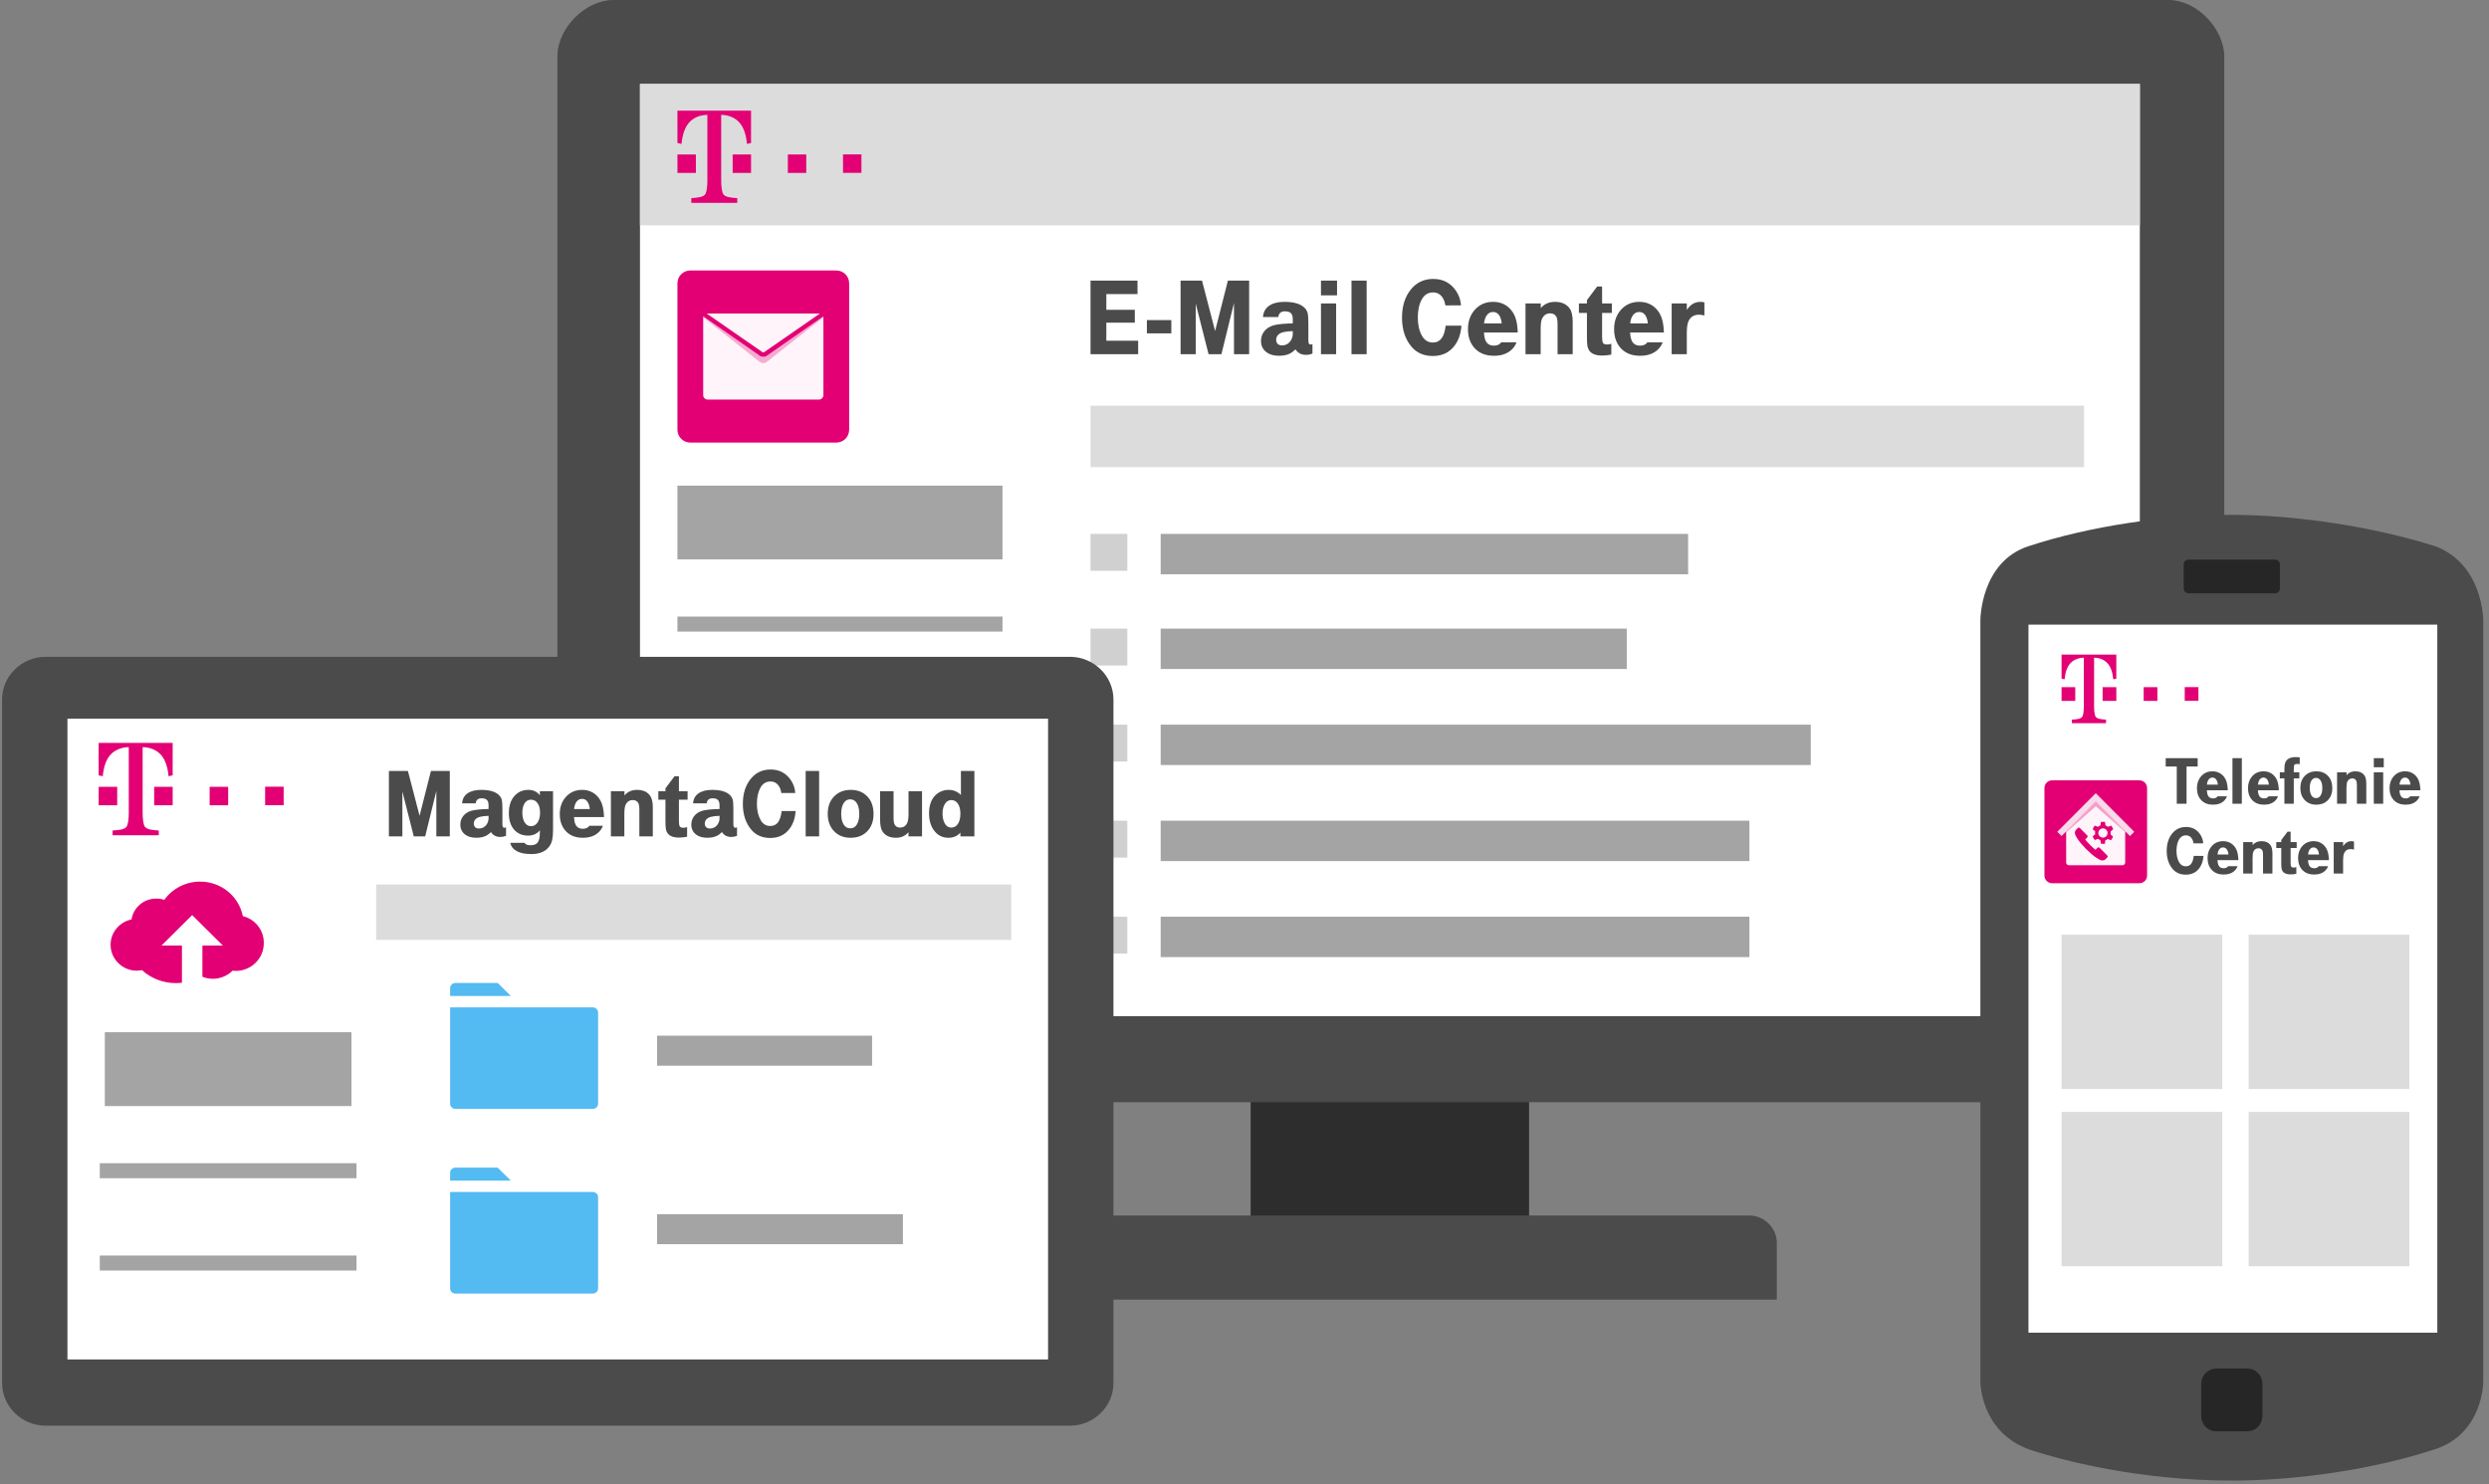 <?xml version="1.0" encoding="UTF-8"?>
<svg width="285px" height="170px" viewBox="0 0 285 170" version="1.1" xmlns="http://www.w3.org/2000/svg" xmlns:xlink="http://www.w3.org/1999/xlink">
    <rect x="0" y="0" width="285" height="170" fill="#808080" stroke="none"/>
    <!-- Generator: Sketch 41 (35326) - http://www.bohemiancoding.com/sketch -->
    <title>Grafik Einfach flexibel</title>
    <desc>Created with Sketch.</desc>
    <defs></defs>
    <g id="Start" stroke="none" stroke-width="1" fill="none" fill-rule="evenodd">
        <g transform="translate(-573, -1054)" id="Ein-Login-für-alle-Telekom-Dienste-02">
            <g transform="translate(60, 686)">
                <g id="Einfach-flexibel" transform="translate(460, 368)">
                    <g id="Grafik-Einfach-flexibel" transform="translate(53, 0)">
                        <g id="Desktop" transform="translate(63.772, 0)">
                            <rect id="Rectangle-path" fill="#2D2D2D" x="79.43" y="119.83" width="31.884" height="22.53"></rect>
                            <path d="M50.844,148.851 L50.844,142.36 C50.844,140.345 52.384,139.226 53.923,139.226 L136.602,139.226 C138.141,139.226 139.681,140.569 139.681,142.36 L139.681,148.851 L50.844,148.851 L50.844,148.851 Z" id="Shape" fill="#4B4B4B"></path>
                            <path d="M6.426,0 C3.348,0 0.049,3.134 0.049,6.491 L0.049,119.752 C0.049,122.886 3.128,126.244 6.426,126.244 L184.539,126.244 C187.617,126.244 190.916,123.11 190.916,119.752 L190.916,6.491 C190.916,3.358 187.837,0 184.539,0 L6.426,0 L6.426,0 Z" id="Shape" fill="#4B4B4B"></path>
                            <g id="Screen" transform="translate(9.129, 9.153)">
                                <rect fill="#FFFFFF" x="0.379" y="0.467" width="171.74" height="106.77"></rect>
                                <rect id="Rectangle-131" fill="#D0D0D0" x="51.967" y="95.847" width="4.214" height="4.224"></rect>
                                <rect id="Rectangle-131" fill="#A4A4A4" x="60" y="84.847" width="67.416" height="4.626"></rect>
                                <rect id="Rectangle-131" fill="#A4A4A4" x="60" y="95.847" width="67.416" height="4.626"></rect>
                                <rect id="Rectangle-131" fill="#D0D0D0" x="51.967" y="84.847" width="4.214" height="4.224"></rect>
                                <rect id="Rectangle-131" fill="#A4A4A4" x="60" y="73.847" width="74.439" height="4.626"></rect>
                                <rect id="Rectangle-131" fill="#D0D0D0" x="51.967" y="73.847" width="4.214" height="4.224"></rect>
                                <rect id="Rectangle-131" fill="#A4A4A4" x="60" y="62.847" width="53.371" height="4.626"></rect>
                                <rect id="Rectangle-131" fill="#D0D0D0" x="51.967" y="62.847" width="4.214" height="4.224"></rect>
                                <rect id="Rectangle-131" fill="#A4A4A4" x="60" y="51.997" width="60.394" height="4.626"></rect>
                                <rect id="Rectangle-131" fill="#D0D0D0" x="51.968" y="51.997" width="4.214" height="4.224"></rect>
                                <rect id="Rectangle-129" fill="#DCDCDC" x="51.968" y="37.316" width="113.765" height="7.041"></rect>
                                <polygon id="Line" fill="#A4A4A4" points="4.668 95.566 41.889 95.566 41.889 93.847 4.668 93.847"></polygon>
                                <polygon id="Line" fill="#A4A4A4" points="4.668 84.566 41.889 84.566 41.889 82.847 4.668 82.847"></polygon>
                                <polygon id="Line" fill="#A4A4A4" points="4.668 73.566 41.889 73.566 41.889 71.847 4.668 71.847"></polygon>
                                <polygon id="Line" fill="#A4A4A4" points="4.668 63.188 41.889 63.188 41.889 61.469 4.668 61.469"></polygon>
                                <rect id="Rectangle-121" fill="#A4A4A4" x="4.668" y="46.469" width="37.22" height="8.449"></rect>
                                <g id="Icon-E-Mail-Center" transform="translate(4.668, 21.826)">
                                    <path d="M19.663,18.235 C19.663,19.057 19.008,19.714 18.188,19.714 L1.475,19.714 C0.655,19.714 0,19.057 0,18.235 L0,1.479 C0,0.657 0.655,0 1.475,0 L18.188,0 C19.008,0 19.663,0.657 19.663,1.479 L19.663,18.235 L19.663,18.235 Z" id="Shape" fill="#E20074"></path>
                                    <path d="M10.258,9.758 C10.126,9.857 9.995,9.89 9.832,9.89 C9.7,9.89 9.537,9.857 9.406,9.758 L2.949,5.257 L2.949,14.293 C2.949,14.555 3.179,14.785 3.441,14.785 L16.222,14.785 C16.484,14.785 16.714,14.555 16.714,14.293 L16.714,5.257 L10.258,9.758 L10.258,9.758 Z" id="Shape" fill="#FEF4F9"></path>
                                    <path d="M10.258,9.758 C10.126,9.857 9.995,9.89 9.832,9.89 C9.7,9.89 9.537,9.857 9.406,9.758 L2.949,5.257 L2.949,5.356 L9.438,10.481 C9.537,10.547 9.7,10.613 9.832,10.613 C9.963,10.613 10.126,10.58 10.225,10.481 L16.714,5.356 L16.714,5.257 L10.258,9.758 L10.258,9.758 Z" id="Shape" fill="#E20074" opacity="0.3"></path>
                                    <path d="M9.963,9.331 L16.32,4.928 L3.343,4.928 L9.7,9.331 C9.766,9.397 9.897,9.397 9.963,9.331 L9.963,9.331 Z" id="Shape" fill="#FEF4F9"></path>
                                </g>
                                <rect id="Rectangle-120" fill="#DCDCDC" x="0.379" y="0.467" width="171.74" height="16.194"></rect>
                                <path d="M4.671,10.653 L6.78,10.653 L6.78,8.539 L4.671,8.539 L4.671,10.653 Z M4.67,7.232 L5.136,7.329 C5.241,6.232 5.529,5.417 6.002,4.885 C6.499,4.329 7.217,4.025 8.097,4.001 L8.097,11.54 C8.097,12.22 8.011,12.947 7.811,13.151 C7.642,13.324 7.356,13.431 6.952,13.471 C6.833,13.481 6.547,13.539 6.258,13.539 L6.258,14.081 L11.517,14.081 L11.517,13.539 C11.228,13.539 10.942,13.481 10.822,13.471 C10.419,13.431 10.133,13.324 9.963,13.151 C9.764,12.947 9.678,12.22 9.678,11.54 L9.678,4.001 C10.558,4.025 11.267,4.329 11.765,4.885 C12.237,5.417 12.526,6.232 12.63,7.329 L13.097,7.232 L13.098,3.52 L4.668,3.52 L4.67,7.232 Z M10.99,10.653 L13.099,10.653 L13.099,8.539 L10.99,8.539 L10.99,10.653 Z M17.309,10.653 L19.418,10.653 L19.418,8.539 L17.309,8.539 L17.309,10.653 Z M23.628,10.645 L25.737,10.645 L25.737,8.531 L23.628,8.531 L23.628,10.645 Z" id="Markenlabel" fill="#E20074"></path>
                                <path d="M51.968,31.418 L51.968,22.987 L57.349,22.987 L57.349,24.531 L53.778,24.531 L53.778,26.334 L57.04,26.334 L57.04,27.805 L53.778,27.805 L53.778,29.874 L57.423,29.874 L57.423,31.418 L51.968,31.418 Z M61.22,27.508 L61.22,29.028 L58.422,29.028 L58.422,27.508 L61.22,27.508 Z M62.28,31.418 L62.28,22.987 L64.733,22.987 L66.234,28.762 L67.698,22.987 L70.131,22.987 L70.131,31.418 L68.395,31.418 L68.395,25.556 L66.956,31.418 L65.486,31.418 L64.016,25.63 L64.016,31.418 L62.28,31.418 Z M77.381,30.251 L77.381,31.344 C77.146,31.443 76.899,31.492 76.64,31.492 C76.109,31.492 75.707,31.282 75.435,30.862 C75.234,31.06 75.048,31.206 74.879,31.301 C74.521,31.498 74.081,31.597 73.558,31.597 C72.961,31.597 72.485,31.465 72.131,31.202 C71.702,30.885 71.488,30.448 71.488,29.892 C71.488,29.468 71.616,29.098 71.871,28.781 C72.127,28.463 72.475,28.241 72.915,28.113 C73.356,27.986 74.093,27.91 75.127,27.885 L75.127,27.415 C75.127,27.094 75.057,26.863 74.917,26.721 C74.777,26.578 74.546,26.507 74.225,26.507 C73.772,26.507 73.521,26.724 73.471,27.156 L71.717,27.156 C71.754,26.608 71.98,26.184 72.396,25.884 C72.829,25.575 73.418,25.42 74.163,25.42 C75.242,25.42 76.008,25.643 76.461,26.087 C76.646,26.269 76.768,26.471 76.825,26.696 C76.883,26.92 76.912,27.31 76.912,27.866 L76.912,29.812 C76.912,30.001 76.931,30.132 76.97,30.204 C77.009,30.276 77.081,30.312 77.183,30.312 C77.225,30.312 77.291,30.292 77.381,30.251 Z M75.127,28.768 C74.674,28.785 74.321,28.824 74.07,28.886 C73.803,28.947 73.595,29.055 73.446,29.21 C73.298,29.364 73.224,29.549 73.224,29.763 C73.224,29.964 73.283,30.122 73.4,30.235 C73.517,30.348 73.679,30.405 73.885,30.405 C74.317,30.405 74.653,30.224 74.892,29.861 C75.048,29.627 75.127,29.365 75.127,29.077 L75.127,28.768 Z M78.355,24.673 L78.355,22.987 L80.196,22.987 L80.196,24.673 L78.355,24.673 Z M78.355,31.418 L78.355,25.599 L80.091,25.599 L80.091,31.418 L78.355,31.418 Z M81.85,31.418 L81.85,22.987 L83.585,22.987 L83.585,31.418 L81.85,31.418 Z M92.631,28.15 L94.441,28.15 C94.375,29.044 94.124,29.791 93.687,30.393 C93.09,31.212 92.25,31.622 91.167,31.622 C90.142,31.622 89.328,31.27 88.727,30.566 C87.998,29.705 87.634,28.591 87.634,27.224 C87.634,25.881 87.986,24.79 88.69,23.95 C89.337,23.18 90.177,22.795 91.21,22.795 C92.318,22.795 93.181,23.24 93.798,24.129 C94.148,24.636 94.346,25.2 94.391,25.822 L92.6,25.828 C92.547,25.499 92.458,25.231 92.334,25.025 C92.071,24.568 91.688,24.339 91.186,24.339 C90.626,24.339 90.197,24.605 89.901,25.136 C89.596,25.688 89.444,26.378 89.444,27.205 C89.444,28.045 89.602,28.746 89.919,29.306 C90.208,29.82 90.623,30.078 91.167,30.078 C91.591,30.078 91.923,29.92 92.162,29.605 C92.4,29.29 92.557,28.805 92.631,28.15 Z M100.888,28.929 L97.021,28.929 C97.037,29.304 97.093,29.602 97.188,29.824 C97.357,30.232 97.682,30.436 98.164,30.436 C98.551,30.436 98.829,30.308 98.998,30.053 L100.739,30.053 C100.657,30.317 100.503,30.568 100.276,30.807 C99.774,31.334 99.07,31.597 98.164,31.597 C97.262,31.597 96.547,31.332 96.02,30.8 C95.464,30.236 95.186,29.483 95.186,28.54 C95.186,27.667 95.44,26.94 95.946,26.359 C96.49,25.733 97.196,25.42 98.065,25.42 C98.757,25.42 99.343,25.628 99.825,26.044 C100.175,26.349 100.435,26.729 100.604,27.184 C100.772,27.639 100.867,28.22 100.888,28.929 Z M99.053,27.891 C99.028,27.623 98.977,27.397 98.899,27.212 C98.722,26.792 98.44,26.582 98.053,26.582 C97.773,26.582 97.542,26.698 97.361,26.931 C97.18,27.163 97.068,27.483 97.027,27.891 L99.053,27.891 Z M101.775,31.418 L101.775,25.599 L103.523,25.599 L103.523,26.137 C103.931,25.659 104.471,25.42 105.142,25.42 C105.92,25.42 106.488,25.68 106.847,26.199 C107.069,26.52 107.18,27.022 107.18,27.706 L107.18,31.418 L105.445,31.418 L105.445,27.978 C105.445,27.574 105.399,27.29 105.309,27.125 C105.164,26.866 104.928,26.736 104.598,26.736 C104.17,26.736 103.859,26.944 103.666,27.36 C103.563,27.574 103.511,27.971 103.511,28.552 L103.511,31.418 L101.775,31.418 Z M107.889,26.687 L107.889,25.599 L108.809,25.599 L108.809,25.223 L109.977,23.666 L110.545,23.666 L110.545,25.599 L111.663,25.599 L111.663,26.687 L110.545,26.687 L110.545,29.441 C110.545,29.796 110.583,30.028 110.659,30.139 C110.735,30.251 110.895,30.306 111.138,30.306 C111.274,30.306 111.428,30.277 111.601,30.22 L111.601,31.461 C111.243,31.535 110.895,31.572 110.557,31.572 C109.837,31.572 109.344,31.385 109.081,31.01 C108.97,30.854 108.897,30.673 108.862,30.467 C108.827,30.261 108.809,29.899 108.809,29.38 L108.809,26.687 L107.889,26.687 Z M117.622,28.929 L113.755,28.929 C113.772,29.304 113.827,29.602 113.922,29.824 C114.091,30.232 114.416,30.436 114.898,30.436 C115.285,30.436 115.563,30.308 115.732,30.053 L117.474,30.053 C117.391,30.317 117.237,30.568 117.01,30.807 C116.508,31.334 115.804,31.597 114.898,31.597 C113.996,31.597 113.282,31.332 112.754,30.8 C112.198,30.236 111.921,29.483 111.921,28.54 C111.921,27.667 112.174,26.94 112.68,26.359 C113.224,25.733 113.93,25.42 114.799,25.42 C115.491,25.42 116.078,25.628 116.559,26.044 C116.909,26.349 117.169,26.729 117.338,27.184 C117.507,27.639 117.601,28.22 117.622,28.929 Z M115.787,27.891 C115.763,27.623 115.711,27.397 115.633,27.212 C115.456,26.792 115.174,26.582 114.787,26.582 C114.507,26.582 114.276,26.698 114.095,26.931 C113.914,27.163 113.802,27.483 113.761,27.891 L115.787,27.891 Z M118.51,31.418 L118.51,25.599 L120.245,25.599 L120.245,26.341 C120.653,25.727 121.172,25.42 121.802,25.42 C121.95,25.42 122.102,25.439 122.259,25.476 L122.259,26.983 C122.016,26.921 121.81,26.89 121.641,26.89 C121.073,26.89 120.671,27.14 120.437,27.638 C120.309,27.91 120.245,28.354 120.245,28.972 L120.245,31.418 L118.51,31.418 Z" id="E-Mail-Center" fill="#4B4B4B"></path>
                            </g>
                        </g>
                        <g id="Tablet" transform="translate(0, 75.222)">
                            <path d="M0.237,4.9 C0.237,2.209 2.483,0.007 5.227,0.007 L122.504,0.007 C125.249,0.007 127.495,2.209 127.495,4.9 L127.495,83.18 C127.495,85.871 125.249,88.073 122.504,88.073 L5.227,88.073 C2.483,88.073 0.237,85.871 0.237,83.18 L0.237,4.9 L0.237,4.9 L0.237,4.9 Z" id="Shape" fill="#4B4B4B"></path>
                            <polygon id="Screen" fill="#FFFFFF" points="120.009 7.097 120.009 80.485 7.723 80.485 7.723 7.097"></polygon>
                            <path d="M67.88,61.308 L51.541,61.308 L51.541,72.343 C51.541,72.671 51.813,72.94 52.146,72.94 L67.88,72.94 C68.213,72.94 68.485,72.671 68.485,72.343 L68.485,61.905 C68.485,61.577 68.213,61.308 67.88,61.308 Z M58.5,60.007 L56.987,58.516 L52.146,58.516 C51.813,58.516 51.541,58.784 51.541,59.112 L51.541,60.007 L58.5,60.007 Z" id="Icon-Folder" fill="#53BAF2"></path>
                            <polygon id="Line" fill="#A4A4A4" points="75.239 46.839 99.858 46.839 99.858 43.402 75.239 43.402"></polygon>
                            <polygon id="Line" fill="#A4A4A4" points="75.239 67.285 103.388 67.285 103.388 63.847 75.239 63.847"></polygon>
                            <path d="M67.88,40.158 L51.541,40.158 L51.541,51.193 C51.541,51.521 51.813,51.789 52.146,51.789 L67.88,51.789 C68.213,51.789 68.485,51.521 68.485,51.193 L68.485,40.755 C68.485,40.427 68.213,40.158 67.88,40.158 Z M58.5,38.857 L56.987,37.365 L52.146,37.365 C51.813,37.365 51.541,37.634 51.541,37.962 L51.541,38.857 L58.5,38.857 Z" id="Icon-Folder" fill="#53BAF2"></path>
                            <rect id="Rectangle-129" fill="#DCDCDC" x="43.068" y="26.085" width="72.722" height="6.345"></rect>
                            <path d="M44.531,20.575 L44.531,13.086 L46.709,13.086 L48.043,18.216 L49.343,13.086 L51.505,13.086 L51.505,20.575 L49.963,20.575 L49.963,15.369 L48.685,20.575 L47.379,20.575 L46.073,15.434 L46.073,20.575 L44.531,20.575 Z M57.944,19.538 L57.944,20.509 C57.736,20.597 57.516,20.641 57.286,20.641 C56.814,20.641 56.457,20.454 56.216,20.081 C56.037,20.257 55.872,20.387 55.722,20.471 C55.404,20.646 55.013,20.734 54.548,20.734 C54.018,20.734 53.595,20.617 53.281,20.383 C52.9,20.101 52.71,19.714 52.71,19.22 C52.71,18.843 52.824,18.514 53.05,18.232 C53.277,17.951 53.586,17.753 53.977,17.64 C54.369,17.527 55.024,17.459 55.942,17.437 L55.942,17.02 C55.942,16.735 55.879,16.529 55.755,16.403 C55.631,16.277 55.426,16.213 55.141,16.213 C54.738,16.213 54.515,16.405 54.471,16.79 L52.913,16.79 C52.946,16.303 53.147,15.926 53.517,15.659 C53.901,15.385 54.424,15.248 55.086,15.248 C56.044,15.248 56.724,15.445 57.127,15.84 C57.291,16.001 57.399,16.181 57.45,16.381 C57.502,16.58 57.527,16.927 57.527,17.42 L57.527,19.149 C57.527,19.317 57.545,19.433 57.579,19.497 C57.614,19.561 57.677,19.593 57.769,19.593 C57.805,19.593 57.864,19.575 57.944,19.538 Z M55.942,18.221 C55.539,18.236 55.227,18.271 55.003,18.326 C54.766,18.381 54.581,18.477 54.449,18.614 C54.318,18.751 54.252,18.915 54.252,19.105 C54.252,19.284 54.304,19.424 54.408,19.524 C54.512,19.625 54.656,19.675 54.839,19.675 C55.223,19.675 55.521,19.514 55.733,19.193 C55.872,18.984 55.942,18.752 55.942,18.496 L55.942,18.221 Z M58.431,21.31 L60.066,21.31 C60.15,21.497 60.379,21.59 60.752,21.59 C61.143,21.59 61.418,21.48 61.577,21.261 C61.737,21.041 61.816,20.659 61.816,20.114 L61.816,19.884 C61.476,20.286 61.026,20.487 60.466,20.487 C59.812,20.487 59.285,20.266 58.886,19.823 C58.473,19.363 58.266,18.723 58.266,17.903 C58.266,17.088 58.473,16.442 58.886,15.967 C59.303,15.487 59.843,15.248 60.505,15.248 C61.054,15.248 61.491,15.454 61.816,15.868 L61.816,15.407 L63.325,15.407 L63.325,19.834 C63.325,20.31 63.293,20.69 63.229,20.976 C63.165,21.261 63.054,21.511 62.897,21.727 C62.473,22.309 61.781,22.6 60.823,22.6 C60.135,22.6 59.587,22.489 59.177,22.268 C58.768,22.046 58.519,21.727 58.431,21.31 Z M60.807,16.373 C60.499,16.373 60.26,16.502 60.088,16.762 C59.901,17.04 59.808,17.398 59.808,17.837 C59.808,18.313 59.898,18.693 60.077,18.979 C60.256,19.264 60.496,19.407 60.796,19.407 C61.11,19.407 61.363,19.266 61.553,18.984 C61.743,18.702 61.838,18.328 61.838,17.859 C61.838,17.406 61.747,17.049 61.564,16.79 C61.374,16.512 61.121,16.373 60.807,16.373 Z M69.161,18.364 L65.727,18.364 C65.741,18.697 65.791,18.962 65.875,19.16 C66.025,19.522 66.314,19.703 66.741,19.703 C67.085,19.703 67.332,19.589 67.482,19.363 L69.029,19.363 C68.956,19.597 68.819,19.82 68.618,20.032 C68.172,20.5 67.546,20.734 66.741,20.734 C65.94,20.734 65.306,20.498 64.838,20.026 C64.344,19.525 64.097,18.856 64.097,18.018 C64.097,17.243 64.322,16.597 64.772,16.082 C65.255,15.526 65.882,15.248 66.654,15.248 C67.268,15.248 67.789,15.433 68.217,15.802 C68.528,16.073 68.759,16.41 68.909,16.814 C69.059,17.218 69.143,17.735 69.161,18.364 Z M67.532,17.442 C67.51,17.205 67.464,17.003 67.394,16.839 C67.237,16.466 66.987,16.279 66.643,16.279 C66.394,16.279 66.189,16.383 66.028,16.589 C65.867,16.796 65.769,17.08 65.732,17.442 L67.532,17.442 Z M69.95,20.575 L69.95,15.407 L71.502,15.407 L71.502,15.884 C71.864,15.46 72.343,15.248 72.94,15.248 C73.631,15.248 74.136,15.478 74.454,15.939 C74.651,16.224 74.75,16.671 74.75,17.278 L74.75,20.575 L73.209,20.575 L73.209,17.519 C73.209,17.161 73.168,16.908 73.088,16.762 C72.96,16.532 72.749,16.416 72.457,16.416 C72.076,16.416 71.8,16.601 71.628,16.971 C71.537,17.161 71.491,17.514 71.491,18.029 L71.491,20.575 L69.95,20.575 Z M75.38,16.373 L75.38,15.407 L76.197,15.407 L76.197,15.072 L77.234,13.69 L77.739,13.69 L77.739,15.407 L78.732,15.407 L78.732,16.373 L77.739,16.373 L77.739,18.819 C77.739,19.134 77.773,19.341 77.84,19.439 C77.908,19.538 78.05,19.588 78.266,19.588 C78.386,19.588 78.523,19.562 78.677,19.511 L78.677,20.614 C78.359,20.679 78.05,20.712 77.75,20.712 C77.11,20.712 76.673,20.546 76.439,20.213 C76.34,20.074 76.275,19.913 76.244,19.73 C76.213,19.547 76.197,19.225 76.197,18.765 L76.197,16.373 L75.38,16.373 Z M84.392,19.538 L84.392,20.509 C84.184,20.597 83.964,20.641 83.734,20.641 C83.262,20.641 82.906,20.454 82.664,20.081 C82.485,20.257 82.32,20.387 82.17,20.471 C81.852,20.646 81.461,20.734 80.996,20.734 C80.466,20.734 80.044,20.617 79.729,20.383 C79.349,20.101 79.158,19.714 79.158,19.22 C79.158,18.843 79.272,18.514 79.499,18.232 C79.725,17.951 80.034,17.753 80.426,17.64 C80.817,17.527 81.472,17.459 82.39,17.437 L82.39,17.02 C82.39,16.735 82.328,16.529 82.203,16.403 C82.079,16.277 81.874,16.213 81.589,16.213 C81.187,16.213 80.963,16.405 80.92,16.79 L79.361,16.79 C79.394,16.303 79.595,15.926 79.965,15.659 C80.349,15.385 80.872,15.248 81.534,15.248 C82.492,15.248 83.173,15.445 83.575,15.84 C83.74,16.001 83.847,16.181 83.899,16.381 C83.95,16.58 83.975,16.927 83.975,17.42 L83.975,19.149 C83.975,19.317 83.993,19.433 84.028,19.497 C84.062,19.561 84.125,19.593 84.217,19.593 C84.253,19.593 84.312,19.575 84.392,19.538 Z M82.39,18.221 C81.988,18.236 81.675,18.271 81.452,18.326 C81.214,18.381 81.029,18.477 80.898,18.614 C80.766,18.751 80.7,18.915 80.7,19.105 C80.7,19.284 80.752,19.424 80.856,19.524 C80.961,19.625 81.104,19.675 81.287,19.675 C81.671,19.675 81.969,19.514 82.181,19.193 C82.32,18.984 82.39,18.752 82.39,18.496 L82.39,18.221 Z M89.499,17.673 L91.106,17.673 C91.048,18.467 90.825,19.13 90.437,19.664 C89.907,20.392 89.161,20.756 88.199,20.756 C87.288,20.756 86.565,20.443 86.031,19.818 C85.384,19.054 85.06,18.064 85.06,16.85 C85.06,15.657 85.373,14.688 85.999,13.942 C86.573,13.258 87.319,12.916 88.237,12.916 C89.221,12.916 89.987,13.311 90.536,14.101 C90.847,14.551 91.022,15.052 91.062,15.604 L89.471,15.61 C89.424,15.317 89.345,15.08 89.235,14.897 C89.001,14.491 88.661,14.288 88.215,14.288 C87.718,14.288 87.337,14.524 87.074,14.995 C86.803,15.486 86.668,16.098 86.668,16.833 C86.668,17.58 86.809,18.201 87.09,18.699 C87.346,19.156 87.716,19.385 88.199,19.385 C88.575,19.385 88.87,19.245 89.082,18.965 C89.294,18.685 89.433,18.254 89.499,17.673 Z M92.252,20.575 L92.252,13.086 L93.793,13.086 L93.793,20.575 L92.252,20.575 Z M97.413,15.248 C98.188,15.248 98.814,15.491 99.289,15.978 C99.779,16.471 100.024,17.153 100.024,18.024 C100.024,18.869 99.765,19.544 99.245,20.048 C98.773,20.506 98.161,20.734 97.407,20.734 C96.606,20.734 95.966,20.478 95.487,19.966 C95.015,19.465 94.779,18.805 94.779,17.986 C94.779,17.185 95.008,16.539 95.465,16.049 C95.963,15.515 96.612,15.248 97.413,15.248 Z M97.347,16.329 C97.032,16.329 96.783,16.478 96.598,16.776 C96.413,17.074 96.321,17.477 96.321,17.986 C96.321,18.501 96.411,18.905 96.59,19.198 C96.773,19.502 97.031,19.653 97.363,19.653 C97.678,19.653 97.923,19.514 98.099,19.236 C98.292,18.929 98.389,18.52 98.389,18.007 C98.389,17.495 98.303,17.095 98.132,16.806 C97.945,16.488 97.684,16.329 97.347,16.329 Z M105.575,15.407 L105.575,20.575 L104.023,20.575 L104.023,20.098 C103.664,20.522 103.185,20.734 102.585,20.734 C101.89,20.734 101.385,20.504 101.071,20.043 C100.873,19.758 100.775,19.311 100.775,18.704 L100.775,15.407 L102.316,15.407 L102.316,18.463 C102.316,18.821 102.356,19.074 102.437,19.22 C102.565,19.45 102.773,19.566 103.062,19.566 C103.446,19.566 103.723,19.381 103.891,19.011 C103.982,18.818 104.028,18.465 104.028,17.953 L104.028,15.407 L105.575,15.407 Z M111.57,20.575 L109.968,20.575 L109.968,20.142 C109.625,20.537 109.169,20.734 108.602,20.734 C107.889,20.734 107.324,20.436 106.907,19.84 C106.556,19.335 106.38,18.701 106.38,17.936 C106.38,17.11 106.585,16.458 106.995,15.983 C107.192,15.756 107.432,15.577 107.713,15.445 C108.002,15.314 108.302,15.248 108.613,15.248 C109.176,15.248 109.648,15.445 110.029,15.84 L110.029,13.086 L111.57,13.086 L111.57,20.575 Z M108.942,16.416 C108.631,16.416 108.388,16.554 108.213,16.828 C108.019,17.121 107.922,17.495 107.922,17.953 C107.922,18.37 107.997,18.728 108.147,19.028 C108.322,19.386 108.586,19.566 108.937,19.566 C109.251,19.566 109.502,19.422 109.689,19.135 C109.875,18.848 109.968,18.463 109.968,17.98 C109.968,17.512 109.879,17.137 109.7,16.855 C109.509,16.563 109.257,16.416 108.942,16.416 Z" id="MagentaCloud" fill="#4B4B4B"></path>
                            <polygon id="Line" fill="#A4A4A4" points="11.426 70.303 40.821 70.303 40.821 68.584 11.426 68.584"></polygon>
                            <polygon id="Line" fill="#A4A4A4" points="11.426 59.728 40.821 59.728 40.821 58.009 11.426 58.009"></polygon>
                            <rect id="Rectangle-121" fill="#A4A4A4" x="12.003" y="43.005" width="28.241" height="8.46"></rect>
                            <path d="M20.833,37.34 C20.6,37.367 20.365,37.381 20.13,37.381 C18.695,37.381 17.318,36.858 16.264,35.899 C16.059,35.928 15.854,35.957 15.649,35.957 C14.009,35.957 12.662,34.62 12.662,32.992 C12.662,31.568 13.687,30.376 15.063,30.085 C15.268,28.748 16.44,27.702 17.875,27.702 C18.197,27.702 18.519,27.731 18.812,27.847 C19.749,26.539 21.272,25.754 22.912,25.754 C25.314,25.754 27.335,27.411 27.803,29.708 C29.209,30.056 30.234,31.306 30.205,32.818 C30.205,34.562 28.77,35.986 26.983,35.986 C26.866,35.986 26.749,35.957 26.632,35.957 C26.046,36.538 25.226,36.887 24.377,36.887 C23.979,36.887 23.557,36.815 23.176,36.651 L23.176,33.079 L25.519,33.079 L22.004,29.591 L18.49,33.079 L20.833,33.079 L20.833,37.34 Z" id="Combined-Shape" fill="#E20074"></path>
                            <path d="M11.299,17.012 L13.42,17.012 L13.42,14.895 L11.299,14.895 L11.299,17.012 Z M11.298,13.587 L11.767,13.684 C11.872,12.585 12.162,11.769 12.637,11.237 C13.137,10.68 13.858,10.376 14.744,10.351 L14.744,17.9 C14.744,18.581 14.657,19.31 14.456,19.513 C14.286,19.687 13.999,19.794 13.593,19.834 C13.473,19.844 13.185,19.902 12.894,19.902 L12.894,20.445 L18.182,20.445 L18.182,19.902 C17.891,19.902 17.604,19.844 17.484,19.834 C17.078,19.794 16.79,19.687 16.62,19.513 C16.419,19.31 16.333,18.581 16.333,17.9 L16.333,10.351 C17.218,10.376 17.931,10.68 18.431,11.237 C18.906,11.769 19.197,12.585 19.301,13.684 L19.77,13.587 L19.772,9.87 L11.297,9.87 L11.298,13.587 Z M17.652,17.012 L19.773,17.012 L19.773,14.895 L17.652,14.895 L17.652,17.012 Z M24.005,17.012 L26.126,17.012 L26.126,14.895 L24.005,14.895 L24.005,17.012 Z M30.358,17.005 L32.479,17.005 L32.479,14.887 L30.358,14.887 L30.358,17.005 Z" id="Markenlabel" fill="#E20074"></path>
                        </g>
                        <g id="Handy" transform="translate(226.26, 58.603)">
                            <path d="M6.008,107.386 C9.763,108.669 18.775,110.979 29.29,110.979 C36.8,110.979 45.562,109.696 52.571,107.386 C58.079,105.589 58.079,99.687 58.079,99.687 L58.079,12.428 C58.079,12.428 58.079,6.012 52.571,3.959 C45.311,1.649 36.299,0.366 29.29,0.366 C21.779,0.366 13.018,1.649 6.008,3.959 C0.501,5.755 0.501,12.428 0.501,12.428 L0.501,99.687 C0.501,99.687 0.501,105.333 6.008,107.386 L6.008,107.386 Z" id="Shape" fill="#4B4B4B"></path>
                            <rect id="Rectangle-path" fill="#FFFFFF" x="6.008" y="12.941" width="46.813" height="81.099"></rect>
                            <path d="M34.797,8.835 C34.797,9.091 34.547,9.348 34.296,9.348 L24.283,9.348 C24.032,9.348 23.782,9.091 23.782,8.835 L23.782,6.012 C23.782,5.755 24.032,5.498 24.283,5.498 L34.296,5.498 C34.547,5.498 34.797,5.755 34.797,6.012 L34.797,8.835 L34.797,8.835 Z" id="Shape" fill="#262626"></path>
                            <path d="M32.794,103.536 C32.794,104.563 32.043,105.333 31.042,105.333 L27.537,105.333 C26.536,105.333 25.785,104.563 25.785,103.536 L25.785,99.943 C25.785,98.917 26.536,98.147 27.537,98.147 L31.042,98.147 C32.043,98.147 32.794,98.917 32.794,99.943 L32.794,103.536 L32.794,103.536 Z" id="Shape" fill="#262626"></path>
                            <rect id="Rectangle-129" fill="#DCDCDC" x="9.796" y="68.752" width="18.404" height="17.679"></rect>
                            <rect id="Rectangle-129" fill="#DCDCDC" x="31.216" y="68.752" width="18.404" height="17.679"></rect>
                            <rect id="Rectangle-129" fill="#DCDCDC" x="9.796" y="48.454" width="18.404" height="17.679"></rect>
                            <rect id="Rectangle-129" fill="#DCDCDC" x="31.216" y="48.454" width="18.404" height="17.679"></rect>
                            <path d="M22.988,33.453 L22.988,29.19 L21.722,29.19 L21.722,28.234 L25.381,28.234 L25.381,29.19 L24.108,29.19 L24.108,33.453 L22.988,33.453 Z M28.827,31.912 L26.434,31.912 C26.444,32.144 26.478,32.329 26.537,32.467 C26.642,32.719 26.843,32.845 27.141,32.845 C27.381,32.845 27.553,32.766 27.657,32.608 L28.736,32.608 C28.685,32.771 28.589,32.927 28.449,33.075 C28.138,33.401 27.702,33.564 27.141,33.564 C26.583,33.564 26.141,33.4 25.814,33.071 C25.47,32.722 25.298,32.255 25.298,31.672 C25.298,31.131 25.455,30.681 25.769,30.322 C26.105,29.934 26.542,29.741 27.08,29.741 C27.508,29.741 27.871,29.869 28.17,30.127 C28.386,30.315 28.547,30.551 28.651,30.832 C28.756,31.114 28.815,31.474 28.827,31.912 Z M27.692,31.27 C27.676,31.104 27.645,30.964 27.596,30.849 C27.487,30.589 27.312,30.459 27.072,30.459 C26.899,30.459 26.756,30.531 26.644,30.675 C26.532,30.82 26.463,31.018 26.438,31.27 L27.692,31.27 Z M29.364,33.453 L29.364,28.234 L30.438,28.234 L30.438,33.453 L29.364,33.453 Z M34.672,31.912 L32.278,31.912 C32.289,32.144 32.323,32.329 32.382,32.467 C32.486,32.719 32.688,32.845 32.986,32.845 C33.225,32.845 33.397,32.766 33.502,32.608 L34.58,32.608 C34.529,32.771 34.434,32.927 34.293,33.075 C33.982,33.401 33.547,33.564 32.986,33.564 C32.428,33.564 31.985,33.4 31.659,33.071 C31.315,32.722 31.143,32.255 31.143,31.672 C31.143,31.131 31.3,30.681 31.613,30.322 C31.95,29.934 32.387,29.741 32.925,29.741 C33.353,29.741 33.716,29.869 34.014,30.127 C34.231,30.315 34.392,30.551 34.496,30.832 C34.601,31.114 34.659,31.474 34.672,31.912 Z M33.536,31.27 C33.521,31.104 33.489,30.964 33.441,30.849 C33.331,30.589 33.157,30.459 32.917,30.459 C32.744,30.459 32.601,30.531 32.489,30.675 C32.377,30.82 32.308,31.018 32.282,31.27 L33.536,31.27 Z M35.312,33.453 L35.312,30.555 L34.788,30.555 L34.788,29.852 L35.312,29.852 L35.312,29.53 C35.312,29.25 35.33,29.033 35.367,28.88 C35.404,28.727 35.471,28.595 35.568,28.483 C35.779,28.235 36.125,28.112 36.604,28.112 C36.619,28.112 36.773,28.121 37.067,28.139 L37.067,28.919 C36.944,28.903 36.842,28.896 36.761,28.896 C36.61,28.896 36.51,28.931 36.461,29.003 C36.411,29.074 36.386,29.219 36.386,29.439 L36.386,29.852 L37.021,29.852 L37.021,30.555 L36.386,30.555 L36.386,33.453 L35.312,33.453 Z M38.976,29.741 C39.516,29.741 39.952,29.91 40.283,30.249 C40.625,30.593 40.796,31.069 40.796,31.675 C40.796,32.264 40.615,32.734 40.253,33.086 C39.924,33.405 39.497,33.564 38.972,33.564 C38.414,33.564 37.967,33.386 37.634,33.029 C37.305,32.68 37.14,32.22 37.14,31.649 C37.14,31.09 37.3,30.64 37.618,30.299 C37.965,29.927 38.417,29.741 38.976,29.741 Z M38.93,30.494 C38.711,30.494 38.537,30.598 38.408,30.805 C38.279,31.013 38.215,31.294 38.215,31.649 C38.215,32.008 38.277,32.29 38.402,32.494 C38.53,32.705 38.709,32.811 38.941,32.811 C39.16,32.811 39.331,32.714 39.454,32.52 C39.589,32.306 39.656,32.021 39.656,31.664 C39.656,31.307 39.596,31.028 39.477,30.827 C39.347,30.605 39.164,30.494 38.93,30.494 Z M41.343,33.453 L41.343,29.852 L42.426,29.852 L42.426,30.184 C42.678,29.888 43.012,29.741 43.427,29.741 C43.909,29.741 44.261,29.901 44.483,30.222 C44.62,30.421 44.689,30.732 44.689,31.155 L44.689,33.453 L43.615,33.453 L43.615,31.324 C43.615,31.074 43.587,30.898 43.531,30.796 C43.441,30.635 43.295,30.555 43.091,30.555 C42.826,30.555 42.633,30.684 42.513,30.941 C42.45,31.074 42.418,31.32 42.418,31.679 L42.418,33.453 L41.343,33.453 Z M45.55,29.278 L45.55,28.234 L46.69,28.234 L46.69,29.278 L45.55,29.278 Z M45.55,33.453 L45.55,29.852 L46.625,29.852 L46.625,33.453 L45.55,33.453 Z M50.882,31.912 L48.488,31.912 C48.498,32.144 48.533,32.329 48.591,32.467 C48.696,32.719 48.897,32.845 49.195,32.845 C49.435,32.845 49.607,32.766 49.712,32.608 L50.79,32.608 C50.739,32.771 50.643,32.927 50.503,33.075 C50.192,33.401 49.756,33.564 49.195,33.564 C48.637,33.564 48.195,33.4 47.869,33.071 C47.525,32.722 47.352,32.255 47.352,31.672 C47.352,31.131 47.509,30.681 47.823,30.322 C48.159,29.934 48.596,29.741 49.134,29.741 C49.562,29.741 49.926,29.869 50.224,30.127 C50.441,30.315 50.601,30.551 50.706,30.832 C50.81,31.114 50.869,31.474 50.882,31.912 Z M49.746,31.27 C49.731,31.104 49.699,30.964 49.65,30.849 C49.541,30.589 49.366,30.459 49.127,30.459 C48.953,30.459 48.811,30.531 48.698,30.675 C48.586,30.82 48.517,31.018 48.492,31.27 L49.746,31.27 Z M24.93,39.431 L26.05,39.431 C26.01,39.984 25.854,40.446 25.584,40.819 C25.214,41.326 24.694,41.579 24.024,41.579 C23.389,41.579 22.886,41.361 22.514,40.926 C22.062,40.393 21.837,39.703 21.837,38.857 C21.837,38.026 22.055,37.351 22.491,36.831 C22.891,36.354 23.411,36.116 24.051,36.116 C24.736,36.116 25.27,36.391 25.653,36.942 C25.869,37.255 25.992,37.604 26.02,37.989 L24.911,37.993 C24.878,37.789 24.823,37.623 24.747,37.496 C24.583,37.213 24.346,37.072 24.035,37.072 C23.689,37.072 23.424,37.236 23.24,37.565 C23.051,37.906 22.957,38.333 22.957,38.846 C22.957,39.366 23.055,39.799 23.252,40.146 C23.43,40.464 23.687,40.624 24.024,40.624 C24.286,40.624 24.492,40.526 24.639,40.331 C24.787,40.136 24.884,39.836 24.93,39.431 Z M30.043,39.912 L27.65,39.912 C27.66,40.144 27.694,40.329 27.753,40.467 C27.857,40.719 28.059,40.845 28.357,40.845 C28.597,40.845 28.769,40.766 28.873,40.608 L29.951,40.608 C29.9,40.771 29.805,40.927 29.665,41.075 C29.354,41.401 28.918,41.564 28.357,41.564 C27.799,41.564 27.357,41.4 27.03,41.071 C26.686,40.722 26.514,40.255 26.514,39.672 C26.514,39.131 26.671,38.681 26.984,38.322 C27.321,37.934 27.758,37.741 28.296,37.741 C28.724,37.741 29.087,37.869 29.386,38.127 C29.602,38.315 29.763,38.551 29.867,38.832 C29.972,39.114 30.03,39.474 30.043,39.912 Z M28.908,39.27 C28.892,39.104 28.861,38.964 28.812,38.849 C28.702,38.589 28.528,38.459 28.288,38.459 C28.115,38.459 27.972,38.531 27.86,38.675 C27.748,38.82 27.679,39.018 27.654,39.27 L28.908,39.27 Z M30.595,41.453 L30.595,37.852 L31.677,37.852 L31.677,38.184 C31.929,37.888 32.263,37.741 32.679,37.741 C33.161,37.741 33.512,37.901 33.734,38.222 C33.872,38.421 33.941,38.732 33.941,39.155 L33.941,41.453 L32.866,41.453 L32.866,39.324 C32.866,39.074 32.838,38.898 32.782,38.796 C32.693,38.635 32.546,38.555 32.342,38.555 C32.077,38.555 31.885,38.684 31.765,38.941 C31.701,39.074 31.669,39.32 31.669,39.679 L31.669,41.453 L30.595,41.453 Z M34.381,38.524 L34.381,37.852 L34.951,37.852 L34.951,37.618 L35.674,36.655 L36.025,36.655 L36.025,37.852 L36.718,37.852 L36.718,38.524 L36.025,38.524 L36.025,40.23 C36.025,40.449 36.049,40.593 36.096,40.662 C36.143,40.731 36.242,40.765 36.393,40.765 C36.477,40.765 36.572,40.747 36.679,40.711 L36.679,41.48 C36.458,41.526 36.242,41.549 36.033,41.549 C35.587,41.549 35.282,41.433 35.119,41.201 C35.05,41.104 35.005,40.992 34.984,40.864 C34.962,40.737 34.951,40.513 34.951,40.192 L34.951,38.524 L34.381,38.524 Z M40.408,39.912 L38.015,39.912 C38.025,40.144 38.059,40.329 38.118,40.467 C38.223,40.719 38.424,40.845 38.722,40.845 C38.962,40.845 39.134,40.766 39.238,40.608 L40.317,40.608 C40.266,40.771 40.17,40.927 40.03,41.075 C39.719,41.401 39.283,41.564 38.722,41.564 C38.164,41.564 37.722,41.4 37.395,41.071 C37.051,40.722 36.879,40.255 36.879,39.672 C36.879,39.131 37.036,38.681 37.35,38.322 C37.686,37.934 38.123,37.741 38.661,37.741 C39.089,37.741 39.452,37.869 39.751,38.127 C39.967,38.315 40.128,38.551 40.232,38.832 C40.337,39.114 40.396,39.474 40.408,39.912 Z M39.273,39.27 C39.257,39.104 39.226,38.964 39.177,38.849 C39.068,38.589 38.893,38.459 38.653,38.459 C38.48,38.459 38.337,38.531 38.225,38.675 C38.113,38.82 38.044,39.018 38.019,39.27 L39.273,39.27 Z M40.96,41.453 L40.96,37.852 L42.034,37.852 L42.034,38.31 C42.287,37.931 42.608,37.741 42.998,37.741 C43.09,37.741 43.184,37.752 43.281,37.775 L43.281,38.708 C43.131,38.67 43.003,38.651 42.899,38.651 C42.547,38.651 42.298,38.805 42.153,39.113 C42.074,39.282 42.034,39.557 42.034,39.939 L42.034,41.453 L40.96,41.453 Z" id="Telefonie" fill="#4B4B4B"></path>
                            <g id="Icon-Telefoniecenter" transform="translate(7.836, 30.775)">
                                <path d="M11.755,10.902 C11.755,11.393 11.363,11.786 10.873,11.786 L0.882,11.786 C0.392,11.786 0,11.393 0,10.902 L0,0.884 C0,0.393 0.392,0 0.882,0 L10.873,0 C11.363,0 11.755,0.393 11.755,0.884 L11.755,10.902 L11.755,10.902 Z" id="Shape" fill="#E20074"></path>
                                <path d="M5.877,2.436 L2.488,5.834 L2.488,9.429 C2.488,9.586 2.625,9.723 2.782,9.723 L8.953,9.723 C9.11,9.723 9.247,9.586 9.247,9.429 L9.247,5.834 L5.877,2.436 L5.877,2.436 Z M7.19,8.84 L6.955,9.075 C6.955,9.075 6.935,9.095 6.916,9.095 C6.837,9.154 6.759,9.173 6.661,9.173 C6.387,9.232 5.583,8.682 4.78,7.877 C3.977,7.072 3.448,6.286 3.487,5.991 C3.487,5.893 3.526,5.814 3.566,5.736 C3.566,5.716 3.585,5.716 3.585,5.697 L3.82,5.461 C3.879,5.402 3.997,5.402 4.055,5.461 L4.898,6.306 C4.957,6.364 4.957,6.482 4.898,6.541 L4.663,6.777 L4.937,7.091 C5.094,7.268 5.348,7.543 5.525,7.681 L5.838,7.956 L6.073,7.72 C6.132,7.661 6.25,7.661 6.308,7.72 L7.151,8.564 C7.268,8.682 7.268,8.781 7.19,8.84 L7.19,8.84 Z M7.582,6.031 C7.582,6.089 7.582,6.129 7.562,6.188 L7.856,6.443 C7.797,6.6 7.719,6.738 7.621,6.856 L7.249,6.718 C7.17,6.777 7.072,6.836 6.974,6.875 L6.916,7.268 C6.857,7.268 6.778,7.268 6.7,7.268 C6.622,7.268 6.543,7.268 6.465,7.248 L6.406,6.856 C6.308,6.816 6.21,6.757 6.132,6.698 L5.76,6.836 C5.662,6.718 5.583,6.581 5.525,6.423 L5.819,6.168 C5.819,6.109 5.799,6.07 5.799,6.011 C5.799,5.952 5.799,5.913 5.819,5.854 L5.525,5.598 C5.583,5.441 5.662,5.304 5.76,5.186 L6.132,5.323 C6.21,5.264 6.308,5.205 6.406,5.166 L6.465,4.773 C6.543,4.754 6.622,4.754 6.7,4.754 C6.778,4.754 6.857,4.754 6.935,4.773 L6.994,5.166 C7.092,5.205 7.19,5.264 7.268,5.323 L7.64,5.186 C7.738,5.304 7.817,5.441 7.876,5.598 L7.582,5.854 L7.582,6.031 Z M6.7,6.561 C6.992,6.561 7.229,6.323 7.229,6.031 C7.229,5.738 6.992,5.5 6.7,5.5 C6.408,5.5 6.171,5.738 6.171,6.031 C6.171,6.323 6.408,6.561 6.7,6.561 Z" id="Combined-Shape" fill="#FEF4F9"></path>
                                <polygon id="Shape" fill="#F39ECA" points="5.877 2.436 2.488 5.834 2.488 5.972 5.877 2.966 9.267 5.952 9.267 5.854"></polygon>
                                <polygon id="Shape" fill="#FAD9EB" points="9.796 6.384 5.877 2.436 1.959 6.384 1.469 5.893 5.877 1.473 10.285 5.893"></polygon>
                            </g>
                            <path d="M9.797,21.676 L11.366,21.676 L11.366,20.103 L9.797,20.103 L9.797,21.676 Z M9.797,19.131 L10.144,19.203 C10.221,18.387 10.436,17.781 10.787,17.385 C11.158,16.971 11.691,16.745 12.346,16.727 L12.346,22.336 C12.346,22.842 12.282,23.383 12.134,23.534 C12.008,23.664 11.795,23.743 11.495,23.772 C11.406,23.78 11.193,23.823 10.978,23.823 L10.978,24.227 L14.89,24.227 L14.89,23.823 C14.675,23.823 14.463,23.78 14.374,23.772 C14.073,23.743 13.86,23.664 13.735,23.534 C13.586,23.383 13.522,22.842 13.522,22.336 L13.522,16.727 C14.177,16.745 14.704,16.971 15.075,17.385 C15.426,17.781 15.641,18.387 15.718,19.203 L16.066,19.131 L16.067,16.369 L9.796,16.369 L9.797,19.131 Z M14.498,21.676 L16.067,21.676 L16.067,20.103 L14.498,20.103 L14.498,21.676 Z M19.199,21.676 L20.768,21.676 L20.768,20.103 L19.199,20.103 L19.199,21.676 Z M23.9,21.67 L25.469,21.67 L25.469,20.097 L23.9,20.097 L23.9,21.67 Z" id="Markenlabel" fill="#E20074"></path>
                        </g>
                    </g>
                </g>
            </g>
        </g>
    </g>
</svg>